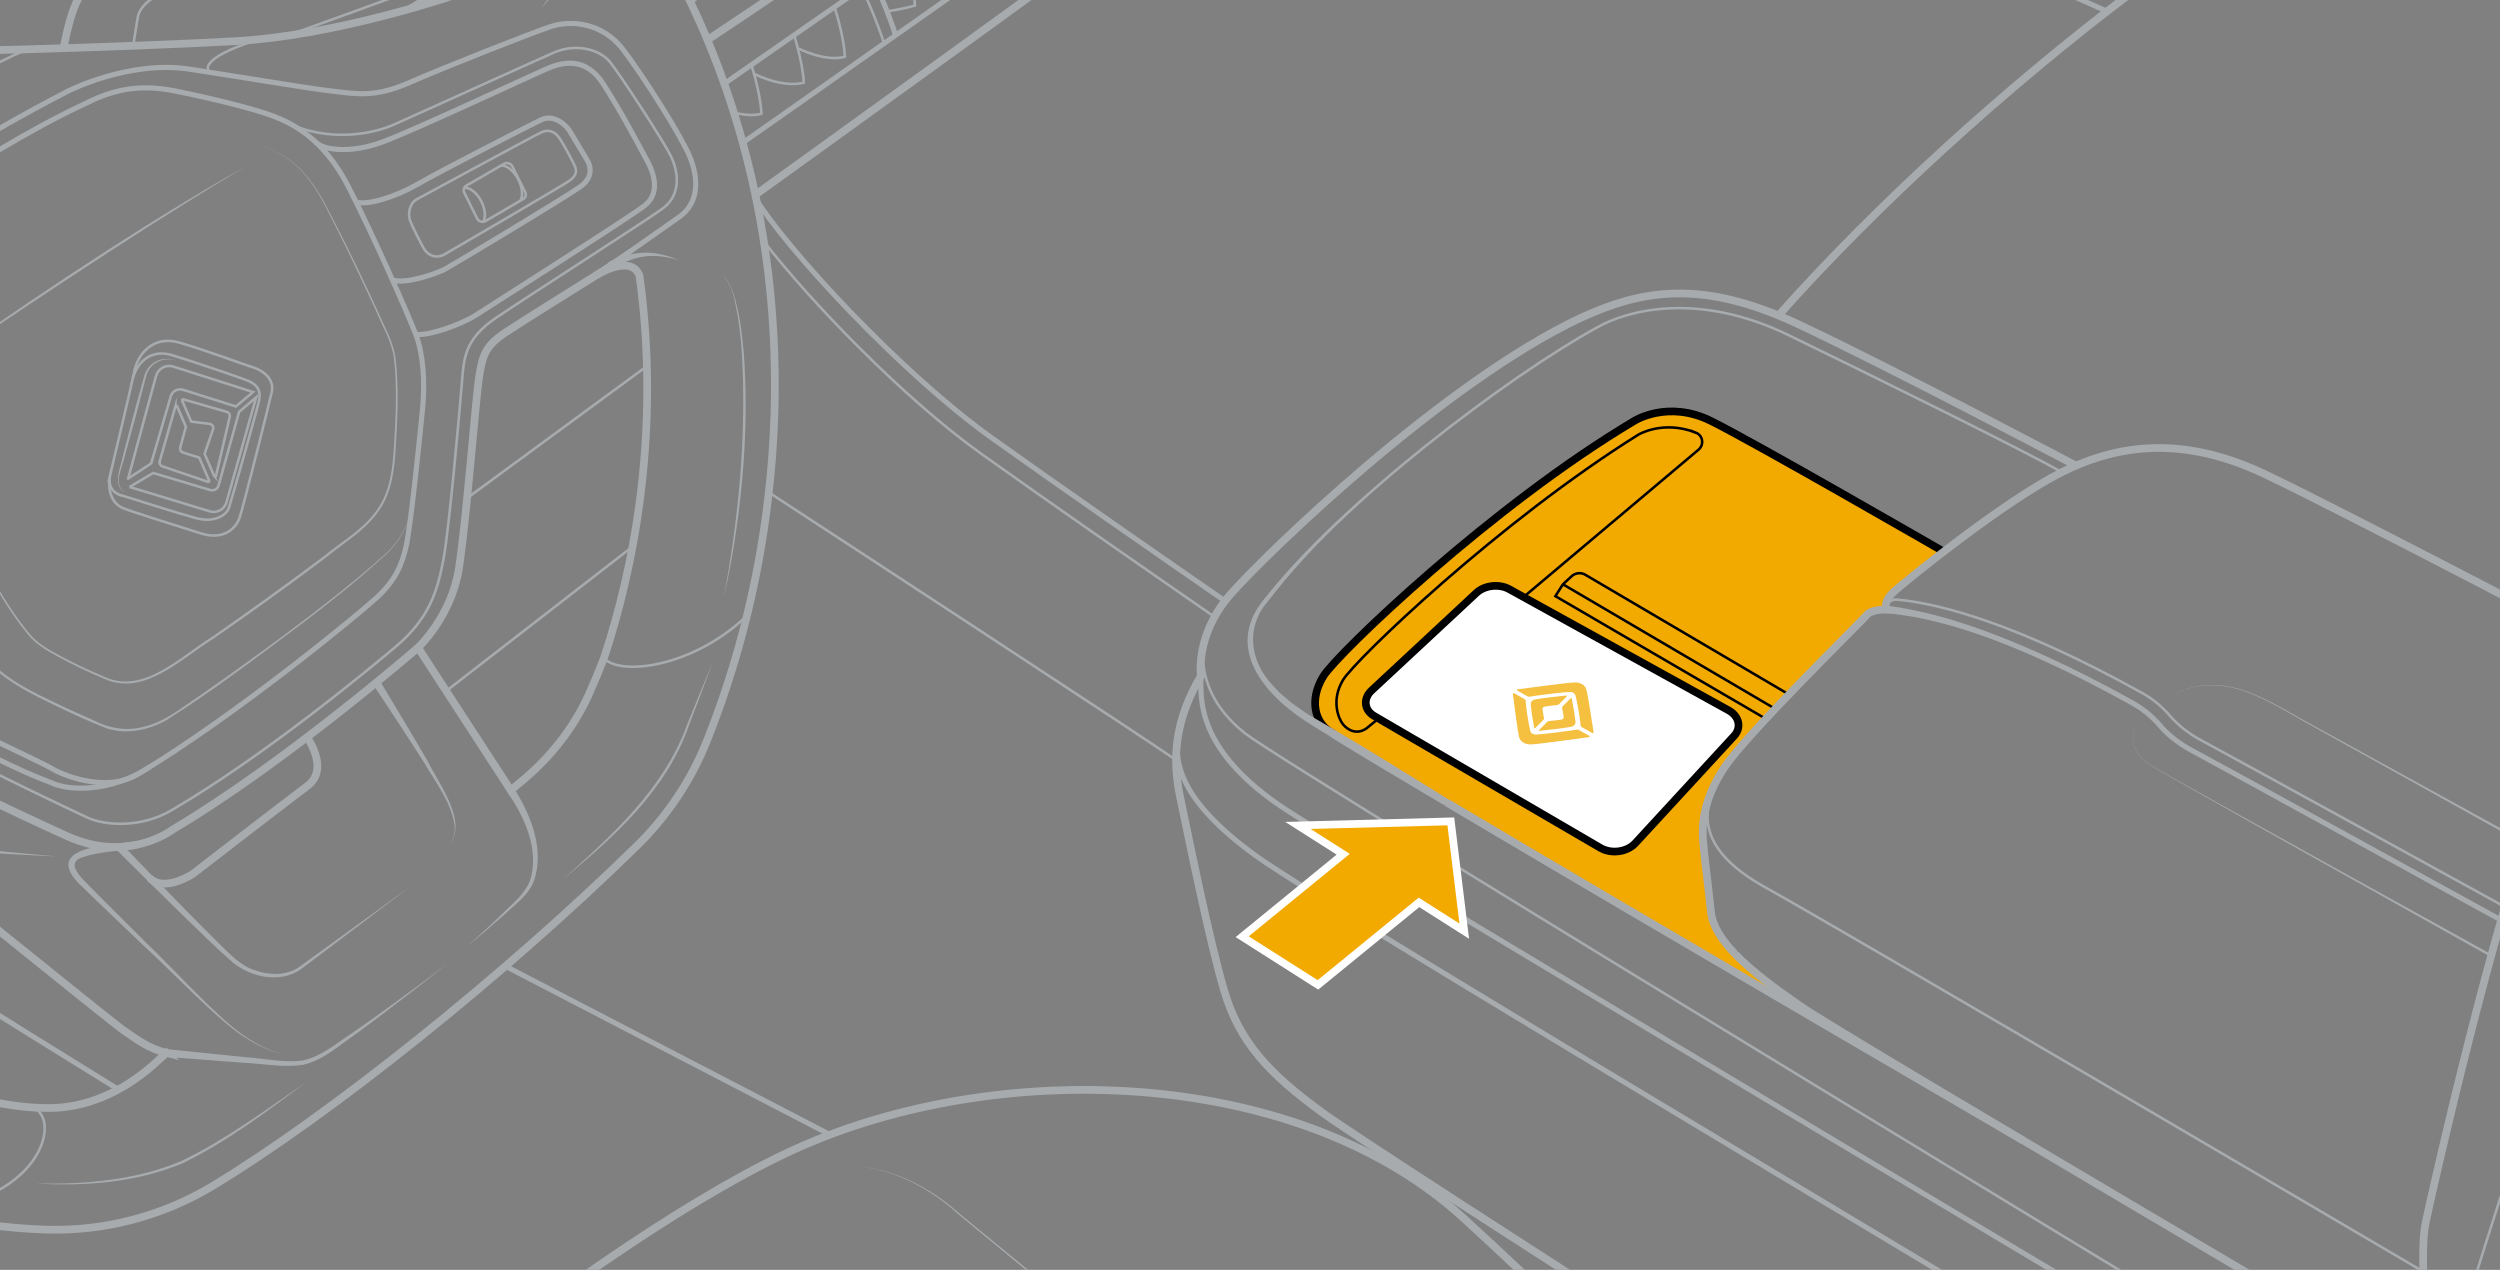 <?xml version="1.0" encoding="UTF-8"?><svg xmlns="http://www.w3.org/2000/svg" width="487.497" height="247.629" xmlns:xlink="http://www.w3.org/1999/xlink" viewBox="0 0 487.497 247.629"><rect x="0" y="0" width="487.497" height="247.629" fill="#808080" stroke="none"/><defs><clipPath id="uuid-c921f895-9990-429e-a34b-789d96eb3dba"><rect width="487.497" height="252.078" style="fill:none; stroke-width:0px;"/></clipPath></defs><g id="uuid-f09c639e-d815-4866-a4df-77ba5a33bfc8"><g style="clip-path:url(#uuid-c921f895-9990-429e-a34b-789d96eb3dba);"><path d="m379.009,107.561c-5.052,3.883-8.93,7.095-9.794,7.899-2.072,1.934-1.381,3.38-1.381,3.38-2.827.069-3.567.824-3.567.824-2.842,3.064-23.624,23.407-28,29.974-4.376,6.562-4.376,11.595-4.159,14.437.222,2.842.878,7.657,1.534,13.78.286,2.694,2.057,5.432,4.672,8.151,3.335,3.469,8.047,6.917,12.828,10.228,3.217,2.225,21.448,13.149,42.915,25.888-6.113-3.552-72.228-42.022-111.936-65.626-8.851-5.26-16.39-9.779-21.66-13.011-.025-.015-.049-.03-.069-.044-3.163-2.087-5.072-7.169-2.324-11.595,2.803-4.505,33.062-33.417,60.628-49.778,0,0,6.503-4.149,14.905,0,8.407,4.144,45.407,25.494,45.407,25.494Z" style="fill:#f2a900; stroke-width:0px;"/><path d="m344.845,140.47l-41.546-24.218,1.31-2.066c.105-.165.231-.316.374-.449l1.486-1.371c.714-.659,1.769-.786,2.619-.316l39.744,23.369" style="fill:none; stroke:#000001; stroke-miterlimit:10; stroke-width:.5px;"/><line x1="304.767" y1="113.938" x2="346.602" y2="138.484" style="fill:none; stroke:#000001; stroke-miterlimit:10; stroke-width:.5px;"/><path d="m-3.051,348.194c47.739-48.035,120.808-108.115,160.103-125.002,39.295-16.887,96.323-14.853,128.277,14.289,29.073,26.515,107.168,102.947,118.859,120.159" style="fill:none; stroke:#a7abae; stroke-miterlimit:10; stroke-width:1.5px;"/><path d="m587.173,337.171s-2.166,3.599-5.885,2.802-24.702-3.984-28.686-5.578c-3.984-1.594-48.872-22.311-70.121-39.576,0,0-6.584-4.944-7.351-14.532-.767-9.588-3.835-33.942-2.109-41.995s13.232-58.87,22.82-84.183c4.219-11.697,9.972-17.258,13.04-20.71s79.772-79.005,87.251-85.142c7.479-6.136,14.574-10.355,36.051-3.26,21.477,7.095,55.611,25.696,63.664,36.243" style="fill:none; stroke:#a7abae; stroke-miterlimit:10; stroke-width:1.5px;"/><path d="m430.804,327.594c-42.268-26.105-162.064-102.753-172.784-110.525-10.72-7.772-16.348-13.936-19.296-23.852-2.948-9.916-7.024-30.284-8.604-37.788-1.58-7.504-1.044-15.008,4.048-23.584,0,0-1.185-7.983,5.739-15.914,6.924-7.931,41.546-41.337,68.235-53.905,11.96-5.518,23.668-7.658,42.427,1.155,18.758,8.813,54.387,27.697,54.387,27.697" style="fill:none; stroke:#a7abae; stroke-miterlimit:10; stroke-width:1.5px;"/><path d="m346.794,61.516c39.1-43.957,100.369-90.504,127.214-96.349,26.846-5.845,47.196-6.278,58.021-6.062s27.928,3.68,48.495,19.268c20.567,15.588,93.3,78.659,109.975,97.567" style="fill:none; stroke:#a7abae; stroke-miterlimit:10; stroke-width:1.5px;"/><path d="m362.945-224.141c-23.382,18.06-81.403,62.225-86.815,66.122s-11.474,9.526-10.608,21.217,1.948,36.986,1.948,43.083c0,6.502-1.943,11.803-7.144,16.237-6.495,5.537-80.59,57.553-122.374,85.264" style="fill:none; stroke:#a7abae; stroke-miterlimit:10; stroke-width:1.5px;"/><path d="m241.126-63.43s.195,14.697,0,19.362-2.74,15.267-11.751,22.37c-9.012,7.103-82.378,59.901-82.378,59.901" style="fill:none; stroke:#a7abae; stroke-miterlimit:10; stroke-width:1.5px;"/><path d="m124.125,165.01c5.946-5.813,10.626-12.794,13.71-20.517,5.453-13.653,9.391-28.368,11.511-43.869C161.131,14.453,112.273-63.391,40.218-73.245-31.837-83.1-99.803-21.233-111.588,64.937c-11.785,86.171,37.074,164.014,109.129,173.869,3.708.507,7.405.824,11.084.958,11.559.42,22.993-2.556,32.895-8.534,22.549-13.614,56.507-40.704,82.605-66.22Z" style="fill:none; stroke:#a7abae; stroke-miterlimit:10; stroke-width:1.5px;"/><path d="m-73.764,44.877S-24.135,14.043-21.02,12.174s8.099-2.492,10.591-2.284,37.589-.831,56.279-1.857C64.541,7.007,86.762-.078,93.2-2.57c6.438-2.492,6.022-9.137,4.153-12.38s-9.345-9.841-15.838-11.918c-2.591-.829-4.726-1.525-6.356-2.063-2.352-.776-4.525-2.004-6.424-3.595-12.153-10.177-23.619-13.275-23.619-13.275-2.017-.43-4.059-.787-6.127-1.07C-3.127-52.631-44.712-26.246-66.179,17.745c-8.835,18.104-9.829,50.985-13.403,65.019-2.181,8.564-6.615,24.647-4.611,33.833" style="fill:none; stroke:#a7abae; stroke-miterlimit:10; stroke-width:1.5px;"/><path d="m124.695,53.728c1.982,14.284,2.059,29.384-.052,44.819-1.42,10.382-3.753,20.353-6.877,29.794-.919,2.4-1.904,4.764-2.953,7.089-2.911,6.453-7.428,12.246-13.232,17.026-.66.544-1.326,1.089-1.997,1.634l-18.07-27.803s6.511-6.023,7.976-15.464c1.465-9.441,3.256-32.882,3.907-37.114s1.139-6.186,5.046-8.79c3.907-2.604,17.743-11.19,17.743-11.19,0,0,6.76-4.354,8.508,0Z" style="fill:none; stroke:#a7abae; stroke-miterlimit:10; stroke-width:1.5px;"/><path d="m32.472,205.33c-.96.879-1.894,1.713-2.796,2.499-6.128,5.33-13.073,8.199-19.981,8.231-2.199.01-4.402-.133-6.605-.434-20.84-2.85-39.176-13.299-53.59-28.934,0,0-5.046-6.035-1.302-10.593,3.744-4.558,19.534-16.604,19.534-16.604,0,0,6.837,1.628,9.278,3.581s44.602,36.138,47.207,37.928c2.604,1.791,4.792,3.445,8.256,4.327Z" style="fill:none; stroke:#a7abae; stroke-miterlimit:10; stroke-width:1.5px;"/><path d="m81.515,126.287s-25.882,22.464-47.858,35.486c0,0-8.627,6.674-20.511,1.302-11.883-5.372-27.347-12.952-27.347-12.952,0,0-4.069-2.046-6.837,0s-11.232,9.371-11.232,9.371" style="fill:none; stroke:#a7abae; stroke-miterlimit:10; stroke-width:1.5px;"/><path d="m-43.326,168.299c-8.477,7.799-18.244,12.52-20.848,5.683-2.604-6.837-7.488-19.553-9.116-26.299s-3.418-13.745,3.907-21.396,19.534-20.32,21.976-23.345c2.442-3.025,4.558-5.141-.814-11.002-5.372-5.86-8.115-10.255-10.813-13.185-2.698-2.93-4.326-8.953,1.534-13.999,5.86-5.046,35.324-28.746,70.81-47.011,0,0,11.883-6.056,23.603-4.265,11.72,1.791,22.464,3.647,27.673,4.265,5.209.618,8.627,1.269,15.301-1.661,6.674-2.93,23.603-9.604,27.51-10.906,3.907-1.302,10.092-.814,14.162,4.558,4.069,5.372,11.395,16.929,13.023,20.999,1.628,4.069,1.791,8.79-2.116,11.557-3.907,2.767-16.278,11.436-16.278,11.436" style="fill:none; stroke:#a7abae; stroke-miterlimit:10;"/><polygon points="132.466 42.292 116.618 54.342 115.757 53.114 132.466 42.292 132.466 42.292" style="fill:#a7abae; stroke-width:0px;"/><path d="m32.545,204.584l15.18,1.551c3.717.238,7.576,1.16,11.303.652,3.714-.784,6.664-3.422,9.807-5.452,2.09-1.453,4.168-2.925,6.235-4.412,4.125-2.986,8.258-5.967,12.239-9.146-3.903,3.276-7.963,6.359-12.016,9.447-2.031,1.539-4.074,3.062-6.131,4.568-3.146,2.149-6.127,4.929-9.965,5.821-3.842.639-7.669-.201-11.534-.355,0-0-15.263-1.182-15.263-1.182,0,0,.146-1.493.146-1.493h0Z" style="fill:#a7abae; stroke-width:0px;"/><path d="m100.2,153.66c3.287,5.235,5.996,11.775,3.97,17.968-1.113,3.043-3.889,4.871-6.134,7.01-2.315,2.047-4.671,4.047-7.095,5.96,2.344-2.009,4.615-4.1,6.84-6.235,2.065-2.143,4.74-4.058,5.681-6.984,1.673-5.847-1.203-12.088-4.492-16.858-0,0,1.229-.86,1.229-.86h0Z" style="fill:#a7abae; stroke-width:0px;"/><path d="m26.719,165.477c-3.614.497-7.301.545-10.708,1.71-2.581.866-1.159,2.83.108,4.253,4.076,4.153,8.316,8.319,12.466,12.477,4.455,4.167,14.177,14.943,19.204,18.176,2.426,1.642,5.095,2.998,7.986,3.605-2.903-.546-5.615-1.851-8.088-3.45-5.049-3.085-15.103-13.74-19.626-17.797-4.258-4.09-8.511-8.089-12.772-12.253-7.026-7.408,6.859-7.368,11.241-8.208,0,0,.189,1.488.189,1.488h0Z" style="fill:#a7abae; stroke-width:0px;"/><path d="m23.759,164.626c4.176,4.343,8.371,8.671,12.593,12.97,2.111,2.149,4.231,4.289,6.375,6.4,2.125,2.062,4.138,4.314,7.043,5.227,2.733.964,5.96,1.053,8.425-.566l7.321-5.29,14.642-10.61-14.424,10.915-7.226,5.452c-3.982,2.632-9.503,1.455-13.06-1.393-3.438-2.987-6.622-6.185-9.89-9.339-4.315-4.215-8.6-8.456-12.87-12.716l1.071-1.05h0Z" style="fill:#a7abae; stroke-width:0px;"/><path d="m74.024,132.682c3.152,5.223,6.297,10.446,9.356,15.728,2.203,4.478,8.232,12.162,3.928,16.756,1.048-1.125,1.505-2.694,1.341-4.191-.651-4.529-3.649-8.31-5.895-12.187-3.271-5.136-6.632-10.223-9.996-15.302,0,0,1.266-.804,1.266-.804h0Z" style="fill:#a7abae; stroke-width:0px;"/><path d="m59.89,143.737c2.097,3.347,3.178,7.216,0,9.56s-22.286,17.115-22.286,17.115c0,0-5.561,3.678-8.412.793" style="fill:none; stroke:#a7abae; stroke-miterlimit:10; stroke-width:1.5px;"/><path d="m-25.015,161.078c11.601,3.978,24.068,4.849,36.236,5.929-12.316-.593-24.773-.95-36.703-4.503,0-0.0.467-1.426.467-1.426h0Z" style="fill:#a7abae; stroke-width:0px;"/><path d="m6.928,230.798c9.619.152,19.519-.623,28.45-4.404,8.716-4.178,16.541-10.068,24.512-15.504-7.77,5.776-15.566,11.728-24.314,15.963-9.021,3.769-18.99,4.489-28.648,3.945h0Z" style="fill:#a7abae; stroke-width:0px;"/><path d="m118.612,51.122c2.159-.951,4.513-1.793,6.943-1.849,2.427-.081,4.756.585,6.91,1.481-2.24-.665-4.588-1.056-6.85-.733-2.267.3-4.329,1.295-6.333,2.443l-.671-1.342h0Z" style="fill:#a7abae; stroke-width:0px;"/><path d="m108.532-19.031c3.644,6.458,2.387,15.413-2.968,20.564,4.751-5.59,5.914-13.858,2.968-20.564h0Z" style="fill:#a7abae; stroke-width:0px;"/><path d="m117.767,128.341c3.234,3.575,17.536,1.711,27.887-8.295" style="fill:none; stroke:#a7abae; stroke-miterlimit:10; stroke-width:.5px;"/><path d="m5.631,215.903c6.605.434,3.96,18.615-21.387,20.255" style="fill:none; stroke:#a7abae; stroke-miterlimit:10; stroke-width:.5px;"/><path d="m-50.51,65.193C-35.415,51.63-3.804,29.753,16.104,20.456c5.141-2.625,10.282-4.266,17.939-2.735,7.657,1.531,15.86,3.61,19.251,4.922,3.391,1.313,9.735,4.157,14.657,13.782,4.922,9.626,11.699,25.049,13.123,28.767s1.862,9.079,1.315,14.657c-.547,5.579-2.297,22.642-3.172,26.58-.875,3.938-2.246,6.879-5.826,10.166-3.581,3.288-27.574,23.021-46.458,34.352-6.563,3.938-15.532-.219-16.845-1.094s-15.97-7.547-18.814-9.516c-2.844-1.969-6.235-4.047-9.188-10.282-2.953-6.235-14.767-32.486-16.298-35.44s-3.719-6.344-6.563-9.079-7.438-7-9.735-9.407-3.5-6.454,0-10.938Z" style="fill:none; stroke:#a7abae; stroke-miterlimit:10;"/><path d="m-18.755,137.296s15.17,10.315,28.734,15.32c3.281,1.614,11.441,2.014,19.213-3.048" style="fill:none; stroke:#a7abae; stroke-miterlimit:10;"/><path d="m61.59,27.746c1.544,1.571,6.823,2.189,12.825,0,6.001-2.189,28.744-12.824,32.113-14.298,3.369-1.474,7.686-2.316,11.055,2.843s7.136,12.319,8.622,15.056,2.468,6.423-.497,8.739c-2.965,2.316-29.498,19.162-32.762,21.268-3.264,2.106-9.632,4.202-11.87,3.838" style="fill:none; stroke:#a7abae; stroke-miterlimit:10;"/><path d="m69.447,39.41c2.23.676,7.693-1.009,12.068-3.535,4.375-2.527,21.611-11.371,24.049-12.529,2.437-1.158,4.859,1.053,5.596,2.316s3.369,5.628,3.369,5.628c0,0,1.895,2.795-1.369,5.111-3.264,2.316-25.058,15.372-26.427,16.109s-7.804,3.048-10.22,2.05" style="fill:none; stroke:#a7abae; stroke-miterlimit:10;"/><path d="m-39.572,92.32c2.314,3.528,4.315,6.567-1.023,12.011-5.338,5.444-20.764,20.611-23.486,23.463-2.722,2.852-5.596,7.518-4.289,13.481,1.307,5.963,6.752,23.206,7.918,25.797s3.63,6.877,9.981,2.271c6.352-4.606,23.717-18.753,27.479-21.661,3.762-2.908,7.651-4.463,13.873-1.093s23.333,11.55,26.314,12.905,10.002,2.169,16.212-1.471c17.646-10.341,36.805-26.114,43.546-31.737,6.741-5.623,8.296-10.938,9.463-16.901s3.241-29.685,3.63-34.481.389-8.647,6.611-12.879,28.777-18.621,32.537-21.343,3.111-7.259,1.556-10.37-9.866-15.836-11.803-18.224c-1.938-2.387-6.553-3.761-10.986-1.817s-28.025,12.652-31.266,14.078-11.024,3.458-19.437.165" style="fill:none; stroke:#a7abae; stroke-miterlimit:10; stroke-width:.5px;"/><path d="m-76.263,62.026C-57.723,47.202-20.891,21.336,5.218,9.618" style="fill:none; stroke:#a7abae; stroke-miterlimit:10; stroke-width:.5px;"/><path d="m40.861,14.09s-3.171-2.383,9.572-6.421" style="fill:none; stroke:#a7abae; stroke-miterlimit:10; stroke-width:.5px;"/><path d="m-35.522,77.471c4.514,4.462,8.669,9.3,12.315,14.507,3.732,5.182,6.183,11.101,9.241,16.649,2.969,5.601,6.081,11.158,9.137,16.691,3.348,5.528,9.122,8.651,14.797,11.342,2.85,1.387,5.739,2.698,8.645,3.962,2.852,1.436,5.994,1.931,9.103,1.18,3.114-.659,5.797-2.39,8.382-4.192,2.623-1.783,5.222-3.604,7.813-5.436,5.174-3.676,10.31-7.406,15.365-11.242,5.048-3.844,10.062-7.742,14.8-11.963,3.413-2.659,5.822-6.673,6.36-10.988-.484,4.336-2.881,8.411-6.255,11.101-4.683,4.298-9.687,8.221-14.726,12.083-8.902,6.653-17.747,13.432-27.15,19.364-3.506,1.895-7.813,2.781-11.665,1.441-3.709-1.448-7.3-3.15-10.878-4.887-5.7-2.725-11.573-5.955-14.924-11.556-3.058-5.588-6.129-11.126-9.084-16.754-3.036-5.578-5.478-11.48-9.144-16.671-3.575-5.236-7.67-10.12-12.131-14.634h0Z" style="fill:#a7abae; stroke-width:0px;"/><path d="m-23.965,78.321c5.777,6.955,11.191,14.237,15.683,22.101C-3.75,108.189-.034,116.603,5.738,123.548c1.456,1.752,3.367,2.928,5.357,3.986,2.968,1.619,6.03,3.08,9.149,4.385,7.64,3.654,14.892-3.911,21.002-7.668,7.407-5.176,14.759-10.439,21.986-15.863,3.445-2.841,7.528-5.113,10.149-8.799,2.753-3.704,3.171-8.332,3.451-12.796.345-5.618.627-11.292-.013-16.894-.439-3.367-2.291-6.328-3.567-9.431-2.827-6.16-5.745-12.282-8.824-18.32-3.317-6.719-6.411-11.466-13.918-13.852,7.54,2.33,10.689,7.044,14.08,13.768,3.149,6.008,6.077,12.128,8.925,18.284,1.296,3.114,3.174,6.118,3.622,9.508.662,5.63.396,11.323.068,16.963-.262,4.5-.702,9.256-3.482,13.005-2.613,3.725-6.754,6.061-10.215,8.93-7.21,5.463-14.565,10.727-22.003,15.873-6.29,3.852-13.511,11.385-21.409,7.647-3.131-1.321-6.194-2.794-9.173-4.431-1.996-1.066-3.98-2.305-5.434-4.075-5.79-7.013-9.466-15.411-13.985-23.226-4.416-7.895-9.76-15.219-15.471-22.222h0Z" style="fill:#a7abae; stroke-width:0px;"/><path d="m81.176,38.914s23.036-12.495,24.362-13.097,2.652-.362,3.736,1.386,2.471,4.403,2.832,5.215.422,1.836-1.205,2.921-22.599,13.342-24.226,14.265-3.294.199-4.058-1.187-2.15-4.098-2.632-5.364-.175-3.285,1.19-4.138Z" style="fill:none; stroke:#a7abae; stroke-miterlimit:10; stroke-width:.5px;"/><path d="m90.526,37.543l2.5,5.052c.304.615,1.065.843,1.658.498l7.328-4.275c.466-.272.641-.859.401-1.342l-2.499-5.024c-.304-.612-1.062-.84-1.653-.497l-7.33,4.247c-.467.271-.644.857-.405,1.341Z" style="fill:none; stroke:#a7abae; stroke-miterlimit:10; stroke-width:.5px;"/><path d="m94.247,43.248c.498-.883.38-2.442-.38-3.957-.863-1.712-2.265-2.797-3.335-2.659" style="fill:none; stroke:#a7abae; stroke-miterlimit:10; stroke-width:.5px;"/><path d="m101.49,39.11c.513-.909.391-2.515-.391-4.074-.889-1.763-2.332-2.881-3.434-2.738" style="fill:none; stroke:#a7abae; stroke-miterlimit:10; stroke-width:.5px;"/><path d="m109.865,171.381c9.649-8.677,19.721-17.724,24.191-30.272,1.633-4.046,3.296-8.082,4.984-12.111-1.515,4.092-3.055,8.178-4.626,12.253-4.312,12.666-14.509,21.853-24.549,30.131h0Z" style="fill:#a7abae; stroke-width:0px;"/><path d="m140.937,53.728c1.051.848,1.579,2.155,2.032,3.393,1.271,3.806,1.721,7.827,2.077,11.805.965,13.305-.079,26.709-2.333,39.837-.471,2.624-1.014,5.233-1.589,7.834,2.914-15.679,4.463-31.7,3.54-47.642-.174-2.652-.447-5.301-.907-7.917-.548-2.521-.878-5.433-2.82-7.309h0Z" style="fill:#a7abae; stroke-width:0px;"/><path d="m21.578,92.186s4.01-16.697,4.608-19.749,3.411-7.181,8.797-5.625,12.627,4.309,14.423,4.847,4.129,2.214,3.591,4.728-5.506,22.203-6.224,24.417-3.112,4.668-7.72,3.172c-4.608-1.496-14.064-4.369-15.38-5.027s-3.057-2.737-2.095-6.763Z" style="fill:none; stroke:#a7abae; stroke-miterlimit:10; stroke-width:.5px;"/><path d="m25.893,73.815c.815-3.044,3.405-5.866,7.714-4.55,4.309,1.317,13.465,4.428,14.842,5.027s2.573,1.556,2.035,3.95-5.386,19.45-5.865,20.826-2.794,2.932-6.364,1.975c-3.57-.958-14.282-4.369-14.282-4.369,0,0-2.718-.355-2.616-3.23" style="fill:none; stroke:#a7abae; stroke-miterlimit:10; stroke-width:.5px;"/><path d="m24.989,93.323l4.488-2.958,3.826-13.08c.298-1.018,1.374-1.593,2.386-1.274l10.305,3.249,3.351-2.813-15.546-4.96c-1.443-.46-2.978.375-3.375,1.836l-5.436,20Z" style="fill:none; stroke:#a7abae; stroke-miterlimit:10; stroke-width:.5px;"/><path d="m25.271,94.962l4.584-2.732,11.144,3.327c.696.208,1.426-.196,1.621-.895l3.998-14.333,3.334-2.858-5.791,20.476c-.393,1.389-1.85,2.186-3.232,1.767l-15.659-4.752Z" style="fill:none; stroke:#a7abae; stroke-miterlimit:10; stroke-width:.5px;"/><path d="m34.199,79.258l-3.056,10.705c-.117.412.109.843.514.981l8.911,3.019c.146.049.281-.097.22-.239l-1.935-4.48-3.177-1.005c-.411-.13-.646-.561-.532-.977l1.107-4.044-1.719-3.981c-.066-.153-.288-.139-.334.022Z" style="fill:none; stroke:#a7abae; stroke-miterlimit:10; stroke-width:.5px;"/><path d="m41.779,92.855l-1.879-4.352,1.64-4.788c.165-.482-.155-.994-.66-1.057l-3.594-.447-1.767-4.093c-.059-.138.068-.282.212-.241l8.509,2.442c.411.118.657.537.56.953l-2.686,11.552c-.039.167-.268.188-.336.03Z" style="fill:none; stroke:#a7abae; stroke-miterlimit:10; stroke-width:.5px;"/><path d="m34.335,70.252c-2.624-.716-5.339.627-5.894,3.369,0-0-1.968,7.569-1.968,7.569l-2.077,7.544c-.365,2.123-2.55,5.721-.078,7.16-.613-.242-1.075-.81-1.219-1.466-.345-1.968.565-3.886.93-5.787 0,0,1.961-7.577,1.961-7.577.694-2.517,1.358-5.036,2.08-7.549.717-2.885,3.528-4.186,6.266-3.264h0Z" style="fill:#a7abae; stroke-width:0px;"/><path d="m-16.745,74.419C2.974,60.515,23.181,46.722,44.053,34.628c0,0,4.242-2.343,4.242-2.343l-4.18,2.449C23.778,47.049,3.065,61.149-16.745,74.419h0Z" style="fill:#a7abae; stroke-width:0px;"/><path d="m12.377,9.349c1.685-8.052,3.001-12.474,8.976-15.317,5.499-2.616,45.085-16.035,51.359-18.157.642-.217,1.304-.346,1.981-.385,1.58-.089,4.613-.084,7.924.854l.614,1.039s1.207-.483,2.269,1.641,3.814,10.379,4.007,10.958.434,1.979-.531,2.848c0,0-.224,2.559-1.826,3.862s-5.1,3.904-7.189,5.017" style="fill:none; stroke:#a7abae; stroke-miterlimit:10; stroke-width:1.5px;"/><path d="m25.983,8.924s.621-4.072.863-5.472,1.303-3.09,4.152-4.49,41.468-14.965,44.364-15.786c2.897-.821,4.924-.066,5.793,2.139.869,2.205,2.317,6.502,2.607,7.612s.531,3.283-1.496,4.345c-2.027,1.062-26.45,9.732-26.45,9.732" style="fill:none; stroke:#a7abae; stroke-miterlimit:10; stroke-width:.5px;"/><path d="m46.033-72.295l-9.972-24.704c-1.525-5.492,1.071-9.611,3.666-11.057,2.457-1.367,154.629-92.112,170.383-101.511.868-.518,1.831-.859,2.832-.997l2.763-.395s4.574-1.184,6.266,3.217c1.692,4.401,37.069,108.162,38.253,112.395,1.184,4.233.168,8.294-3.044,10.667C253.963-82.311,134.503.095,134.503.095" style="fill:none; stroke:#a7abae; stroke-miterlimit:10; stroke-width:1.5px;"/><path d="m-67.379,20.389h.005v-.005C-31.346-2.303-.42-21.796.843-22.615c3.044-1.983,4.909-6.483,3.044-11.057-.36-.888-1.86-4.401-4.036-9.488" style="fill:none; stroke:#a7abae; stroke-miterlimit:10;"/><path d="m233.859-58.273s.062,9.537,0,13.072-1.659,10.034-7.359,14.937c-5.701,4.903-81.66,58.094-81.66,58.094" style="fill:none; stroke:#a7abae; stroke-miterlimit:10;"/><path d="m141.237,16.322s84.807-59.014,87.087-60.61c2.28-1.596,5.562-5.131,5.562-5.131" style="fill:none; stroke:#a7abae; stroke-miterlimit:10;"/><path d="m176.506-8.218c.281.908.863,2.877,1.317,5.072.286,1.386.518,2.867.592,4.228,0,0-2.245.666-5.432,1.13" style="fill:none; stroke:#a7abae; stroke-miterlimit:10; stroke-width:.5px;"/><path d="m162.725,1.368c.291.908,1.826,5.787,2.033,9.685,0,0-3.064,1.248-9.187-1.638" style="fill:none; stroke:#a7abae; stroke-miterlimit:10; stroke-width:.5px;"/><path d="m147.03,14.395c6.217,2.975,9.711,1.711,9.711,1.711-.118-2.215-.666-4.751-1.169-6.69-.281-1.1-.553-2.008-.725-2.561" style="fill:none; stroke:#a7abae; stroke-miterlimit:10; stroke-width:.5px;"/><path d="m146.512,12.657c.4,1.258,1.776,5.812,1.974,9.498,0,0-1.791.735-5.378-.217" style="fill:none; stroke:#a7abae; stroke-miterlimit:10; stroke-width:.5px;"/><path d="m170.38-3.959s2.989,6.593,4.259,10.852" style="fill:none; stroke:#a7abae; stroke-miterlimit:10;"/><path d="m168.25-2.019s2.989,6.593,4.259,10.852" style="fill:none; stroke:#a7abae; stroke-miterlimit:10; stroke-width:.5px;"/><path d="m23.085,212.447c-24.393-15.044-49.428-30.793-68.014-42.723" style="fill:none; stroke:#a7abae; stroke-miterlimit:10;"/><line x1="98.558" y1="188.403" x2="161.852" y2="221.259" style="fill:none; stroke:#a7abae; stroke-miterlimit:10;"/><path d="m146.996,38.205c6.162,10.144,28.513,34.399,46.433,47.213,12.69,9.069,34.059,23.895,45.446,31.774" style="fill:none; stroke:#a7abae; stroke-miterlimit:10;"/><path d="m148.95,47.062c9.078,11.762,27.265,30.61,42.323,41.376,12.69,9.069,34.059,23.895,45.446,31.774" style="fill:none; stroke:#a7abae; stroke-miterlimit:10; stroke-width:.5px;"/><path d="m229.333,148.265c.005-.385-79.415-52.246-79.415-52.246" style="fill:none; stroke:#a7abae; stroke-miterlimit:10; stroke-width:.5px;"/><line x1="123.347" y1="106.588" x2="87.012" y2="134.745" style="fill:none; stroke:#a7abae; stroke-miterlimit:10; stroke-width:.5px;"/><line x1="90.532" y1="97.535" x2="126.204" y2="71.359" style="fill:none; stroke:#a7abae; stroke-miterlimit:10; stroke-width:.5px;"/><path d="m326.182-145.349s-3.095,54.13-3.749,66.556c-.654,12.426,7.848,43.03,34.879,56.176,27.032,13.147,53.562,24.829,53.562,24.829" style="fill:none; stroke:#a7abae; stroke-miterlimit:10;"/><path d="m166.994,227.431c7.722.596,14.643,4.304,20.333,9.405,41.086,33.685,82.285,67.518,119.681,105.331-0.0 0-8.106-8.004-8.106-8.004l-8.258-7.847c-27.715-25.884-56.804-50.505-85.891-74.8,0,0-17.58-14.492-17.58-14.492-5.603-5.139-12.502-8.926-20.179-9.593h0Z" style="fill:#a7abae; stroke-width:0px;"/><path d="m229.626,144.154c-.293,4.112-.325,11.528,15.548,22.919,15.873,11.39,184.856,111.367,208.869,126.647" style="fill:none; stroke:#a7abae; stroke-miterlimit:10;"/><path d="m234.168,131.846c.049,4.061-1.31,14.412,16.884,26.228,18.194,11.815,212.4,127.355,212.4,127.355" style="fill:none; stroke:#a7abae; stroke-miterlimit:10;"/><path d="m234.837,125.173c-.585,2.875-.973,10.797,7.992,17.858,8.965,7.06,225.689,138.118,225.689,138.118" style="fill:none; stroke:#a7abae; stroke-miterlimit:10; stroke-width:.5px;"/><path d="m402.051,92.075c-6.971-4-35.278-17.965-53.244-26.706-17.967-8.741-31.79-4.707-37.282-1.569-17.034,9.301-50.317,34.292-64.774,53.392,0,0-10.422,10.821,7.957,22.7,18.379,11.879,139.802,82.498,139.802,82.498" style="fill:none; stroke:#a7abae; stroke-miterlimit:10; stroke-width:.5px;"/><path d="m330.698,84.365c1.372.537,1.651,2.362.525,3.312-11.516,9.71-63.056,53.151-64.748,54.345-1.905,1.345-3.698.335-4.595-.785s-2.353-4.706,0-8.629c2.353-3.922,30.482-30.93,57.602-47.852,0,0,4.78-2.909,11.216-.391Z" style="fill:none; stroke:#000001; stroke-miterlimit:10; stroke-width:.5px;"/><path d="m334.83,152.01c-2.087,5.104-5.444,12.818,9.555,21.112s128.117,74.819,128.117,74.819" style="fill:none; stroke:#a7abae; stroke-miterlimit:10; stroke-width:.5px;"/><path d="m367.834,118.842c8.838.775,24.159,4.999,47.978,18.234,2.043,1.135,3.865,2.629,5.384,4.405,1.198,1.401,3.158,3.231,6.141,4.823,5.793,3.09,60.382,33.123,60.382,33.123" style="fill:none; stroke:#a7abae; stroke-miterlimit:10;"/><path d="m367.899,118.095c17.242,2.302,32.909,10.645,47.913,18.981-11.367-6.031-23.102-11.599-35.506-15.117-4.122-1.131-8.318-2.041-12.537-2.369,0,0,.131-1.494.131-1.494h0Z" style="fill:#a7abae; stroke-width:0px;"/><path d="m488.419,176.823s-53.384-29.37-59.177-32.46c-2.984-1.591-4.943-3.422-6.141-4.823-1.519-1.776-3.341-3.27-5.384-4.405-23.82-13.235-39.141-17.459-47.978-18.234,0,0-1.904,0-1.904,1.941" style="fill:none; stroke:#a7abae; stroke-miterlimit:10; stroke-width:.5px;"/><path d="m421.677,136.452c10.522-6.186,18.176-1.288,27.534,3.981,5.611,3.08,36.902,20.259,43.187,23.71,0,0-.244.436-.244.436-6.462-3.602-37.291-20.782-43.029-23.98-9.319-5.32-16.894-10.259-27.448-4.147h0Z" style="fill:#a7abae; stroke-width:0px;"/><path d="m485.66,186.578c-12.732-7.127-44.972-25.183-57.228-32.12-3.165-1.81-6.361-3.564-9.474-5.468-2.226-1.492-3.902-4.456-2.657-7.082.372-.837.975-1.549,1.652-2.155-.674.61-1.273,1.323-1.639,2.16-1.223,2.622.454,5.556,2.676,7.03,3.116,1.882,6.327,3.62,9.501,5.41,12.165,6.793,44.812,24.829,57.412,31.787,0,0-.243.437-.243.437h0Z" style="fill:#a7abae; stroke-width:0px;"/><path d="m478.593,290.414c-1.769-3.284-4.726-9.903,0-27.555,4.726-17.653,24.384-76.495,27.594-84.585,3.21-8.091,11.635-12.704,26.078-5.483,14.443,7.221,30.201,16.205,35.706,19.619,7.942,4.925,14.042,12.277,10.632,24.513-3.41,12.236-26.031,96.929-27.281,102.305-1.495,6.428-2.986,13.268,1.281,15.169" style="fill:none; stroke:#a7abae; stroke-miterlimit:10; stroke-width:.5px;"/><path d="m479.067-30.674c10.648,4.057,20.925,9.161,30.462,15.436l27.999,19.637c18.533,13.264,37.158,26.471,54.627,41.131-4.421-3.597-8.895-7.127-13.442-10.562-13.576-10.39-27.501-20.313-41.473-30.162,0,0-27.895-19.768-27.895-19.768-9.499-6.277-19.704-11.491-30.278-15.712h0Z" style="fill:#a7abae; stroke-width:0px;"/><path d="m473.808,269.187s-114.135-67.047-122.667-72.954c-4.781-3.31-9.493-6.757-12.828-10.226" style="fill:none; stroke:#a7abae; stroke-miterlimit:10; stroke-width:1.5px;"/><path d="m260.053,143.093c-3.864-1.931-4.785-6.743-1.983-11.247,2.802-4.504,33.059-33.417,60.627-49.779,0,0,6.5-4.146,14.905,0,8.405,4.146,45.405,25.497,45.405,25.497" style="fill:none; stroke:#000001; stroke-miterlimit:10; stroke-width:1.5px;"/><path d="m338.314,186.007c-2.616-2.722-4.385-5.457-4.674-8.15-.656-6.125-1.313-10.938-1.531-13.782-.219-2.844-.219-7.875,4.157-14.438,4.375-6.563,25.158-26.908,28.002-29.971,0,0,.738-.754,3.566-.823,0,0-.69-1.449,1.38-3.38s21.524-17.729,32.837-23.386c11.314-5.657,24.007-7.037,39.667.414,15.66,7.45,71.349,36.649,71.349,36.649" style="fill:none; stroke:#a7abae; stroke-miterlimit:10; stroke-width:1.5px;"/><path d="m282.12,156.496c41.666,24.762,112.391,65.894,112.391,65.894" style="fill:none; stroke:#a7abae; stroke-miterlimit:10; stroke-width:1.5px;"/><path d="m280.266,85.162c-11.966,9.729-23.773,20.013-33.175,32.288-4.29,5.039-3.279,11.675,1.158,16.255-0,0,1.24,1.331,1.24,1.331l1.39,1.191c.771.738,2.034,1.598,2.925,2.209.853.659,2.194,1.426,3.144,1.964,8.635,4.964,17.052,10.268,25.53,15.49,0,0-.72,1.212-.72,1.212-8.564-5.101-17.192-10.12-25.597-15.477-8.802-5.256-17.807-14.755-9.751-24.689,9.689-12.178,21.666-22.226,33.855-31.773h0Z" style="fill:#a7abae; stroke-width:0px;"/></g></g><g id="uuid-27b90851-76a0-47da-a97b-05bba5790d7d"><path d="m312.076,165.338l-44.107-25.719c-1.991-1.161-2.205-3.4-.492-4.995l20.441-19.029c1.579-1.47,4.418-1.791,6.354-.722l42.806,23.644c2.071,1.144,2.558,3.374,1.072,4.987l-19.262,20.908c-1.617,1.755-4.674,2.172-6.812.926Z" style="fill:#fff; stroke:#000001; stroke-linecap:round; stroke-linejoin:round; stroke-width:1.5px;"/><g style="opacity:.75;"><path d="m310.75,142.838c-.175-1.176-1.109-7.459-1.439-8.465-.113-.352-.36-.702-.839-.97h-0s-0-0-0-0c-.479-.269-.996-.347-1.476-.328-1.373.048-9.573,1.145-11.095,1.349-.131.023-.169.154-.066.213.417.236,1.383.786,1.966,1.117.206.117.295.123.535.087.24-.036,1.433-.215,1.433-.215,1.518-.23,5.052-.63,6.265-.7.455-.026.76.155.764.157h0s0.0 0.0 0.0 0c.004.002.321.172.416.507.253.896.74,3.574.876,4.745,0,0,.109.922.131,1.108.022.186.055.25.264.368.593.336,1.581.894,2.007,1.136.105.059.264-.005.257-.107" style="fill:#f2a900; stroke-width:0px;"/><path d="m295.011,135.296c.143,1.155.927,7.48,1.239,8.518.107.365.352.728.838,1.007h0s0.0 0.0 0.0 0c.486.279,1.014.36,1.507.339,1.407-.054,9.745-1.211,11.28-1.424.132-.024.166-.159.061-.219-.426-.242-1.412-.803-2.006-1.141-.209-.119-.299-.125-.54-.088-.241.037-1.442.222-1.442.222-1.532.238-5.114.655-6.348.729-.463.028-.771-.158-.776-.161h-0s-0-0-0-0c-.004-.002-.324-.176-.416-.521-.243-.917-.689-3.622-.804-4.79,0,0-.092-.913-.111-1.096-.018-.183-.05-.246-.256-.363-.584-.331-1.553-.879-1.97-1.116-.103-.058-.263.004-.258.105" style="fill:#f2a900; stroke-width:0px;"/><path d="m301.063,139.966c-.105-.486-.259-1.37-.277-1.736-.011-.164.121-.285.121-.285,0,0,.118-.129.33-.166.473-.087,1.639-.218,2.284-.275.266-.025.373-.076.512-.214.426-.427,1.223-1.226,1.525-1.528.061-.061.008-.151-.114-.14-1.44.134-4.751.53-5.939.738-.549.08-.776.349-.776.349h0s0,0,0,0c0,0-.283.237-.237.656.056.919.451,3.448.673,4.546.023.095.144.113.217.039.309-.309,1.116-1.118,1.548-1.551.14-.14.175-.232.134-.434" style="fill:#f2a900; stroke-width:0px;"/><path d="m302.167,140.596c.649-.058,1.82-.191,2.294-.279.213-.037.33-.167.33-.167h0s0,0,0,0c0,0,.132-.122.12-.286-.021-.368-.181-1.251-.288-1.734-.042-.2-.008-.292.13-.43.426-.427,1.218-1.222,1.519-1.525.072-.072.191-.055.215.038.234,1.079.662,3.595.731,4.521.053.423-.228.664-.228.664,0,0-.225.273-.776.355-1.195.213-4.539.622-5.999.761-.127.009-.183-.074-.11-.148.309-.31,1.115-1.119,1.546-1.553.14-.14.248-.191.516-.217" style="fill:#f2a900; stroke-width:0px;"/></g></g><g id="uuid-c65458a8-426e-414e-9d67-e5b142f4fc49"><polygon points="256.997 192.047 276.698 175.963 285.529 181.576 282.907 160.169 253.094 160.96 261.924 166.573 242.223 182.656 256.997 192.047" style="fill:#f2a900; stroke:#fff; stroke-miterlimit:10; stroke-width:1.5px;"/></g></svg>